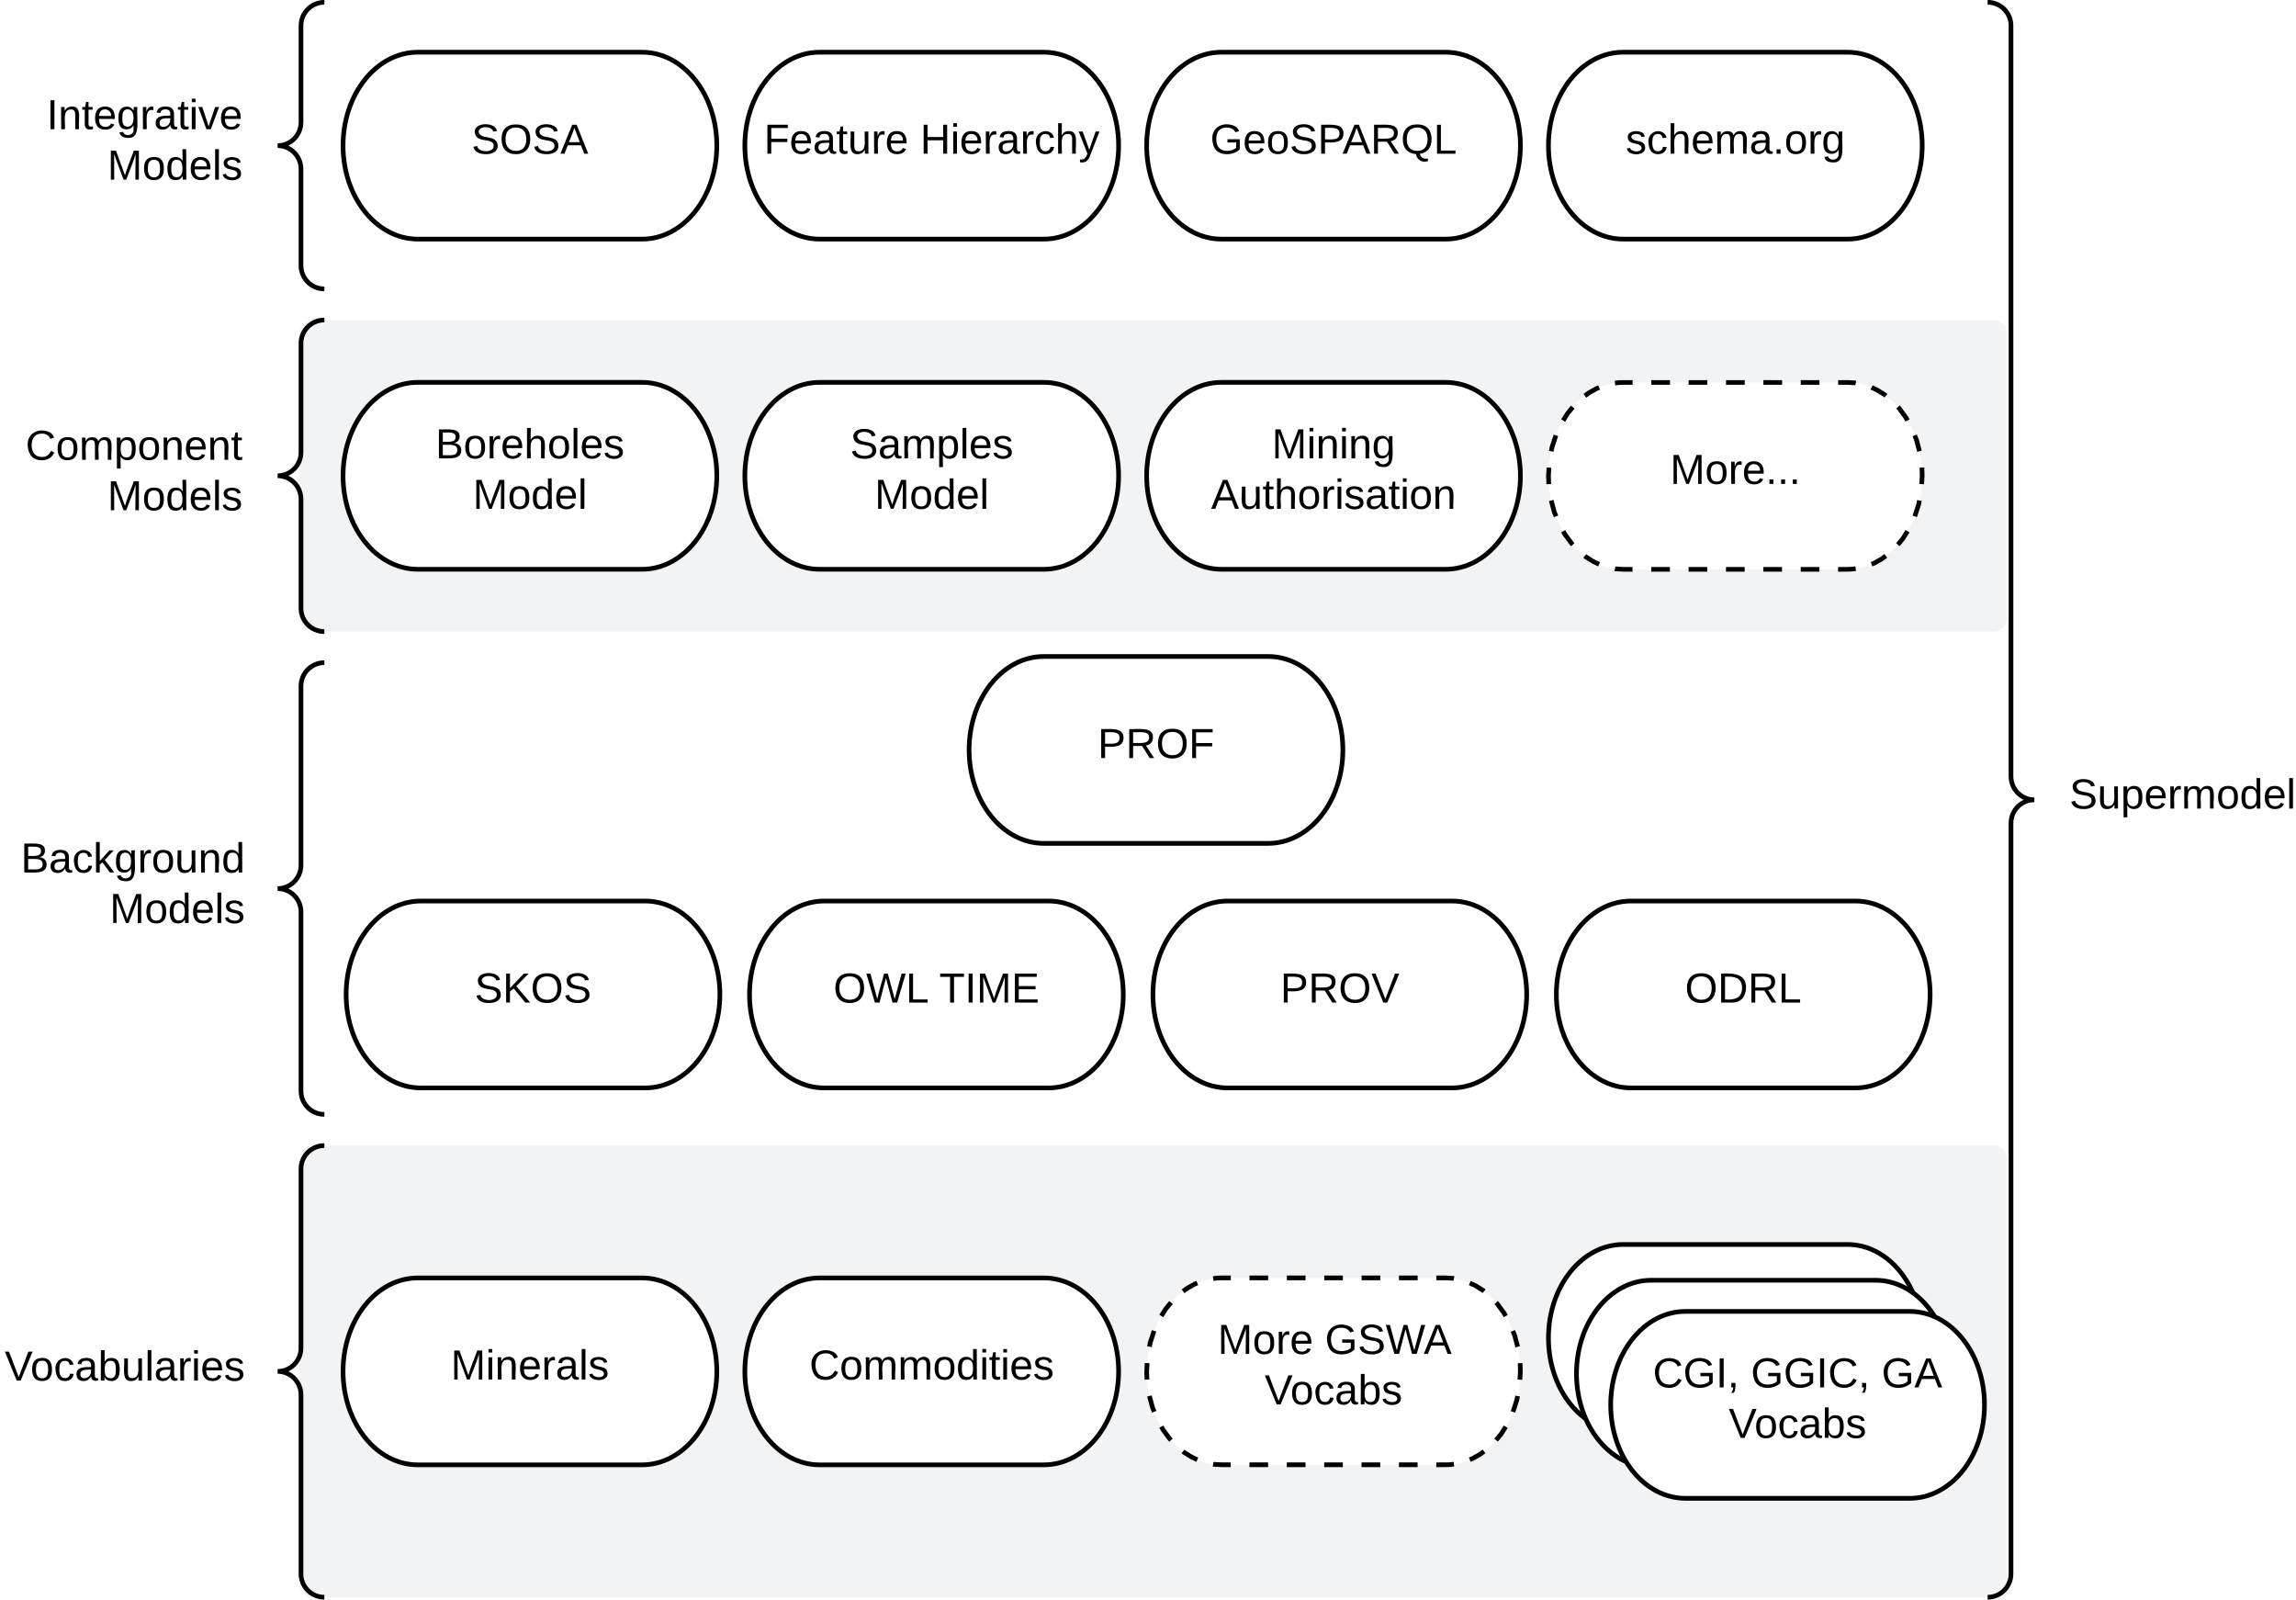 <svg xmlns="http://www.w3.org/2000/svg" xmlns:xlink="http://www.w3.org/1999/xlink" xmlns:lucid="lucid" width="982.85" height="684.67"><g transform="translate(33.496 -16.354)" lucid:page-tab-id="TnZILs7i2x7y"><path d="M-500 0h1500v1000H-500z" fill="#fff"/><path d="M94.7 159.35a6 6 0 0 1 6-6h719.04a6 6 0 0 1 6 6V280.7a6 6 0 0 1-6 6H100.7a6 6 0 0 1-6-6zM94.7 512.7a6 6 0 0 1 6-6h719.04a6 6 0 0 1 6 6V694a6 6 0 0 1-6 6H100.7a6 6 0 0 1-6-6z" stroke="#000" stroke-opacity="0" fill="#f2f3f5"/><path d="M241.35 180.02c17.68 0 32 17.9 32 40s-14.32 40-32 40h-96c-17.67 0-32-17.9-32-40s14.33-40 32-40z" stroke="#000" stroke-width="2" fill="#fff"/><use xlink:href="#a" transform="matrix(1,0,0,1,118.354,185.02) translate(34.55 27.525)"/><use xlink:href="#b" transform="matrix(1,0,0,1,118.354,185.02) translate(50.55 49.125)"/><path d="M413.35 180.02c17.68 0 32 17.9 32 40s-14.32 40-32 40h-96c-17.67 0-32-17.9-32-40s14.33-40 32-40z" stroke="#000" stroke-width="2" fill="#fff"/><use xlink:href="#c" transform="matrix(1,0,0,1,290.354,185.02) translate(40.05 27.525)"/><use xlink:href="#b" transform="matrix(1,0,0,1,290.354,185.02) translate(50.55 49.125)"/><path d="M25.35 158.35a5 5 0 0 1 5-5h70a5 5 0 0 1 5 5V281.7a5 5 0 0 1-5 5h-70a5 5 0 0 1-5-5z" fill="none"/><path d="M105.35 286.7c-5.52 0-10-4.5-10-10V230c0-5.52-4.47-10-10-10 5.53 0 10-4.48 10-10v-46.67c0-5.52 4.48-10 10-10" stroke="#000" stroke-width="2" fill="none"/><use xlink:href="#d" transform="matrix(1,0,0,1,30.354,158.354) translate(-52.9 54.8)"/><use xlink:href="#e" transform="matrix(1,0,0,1,30.354,158.354) translate(-17.9 76.4)"/><path d="M25.35 22.35a5 5 0 0 1 5-5h70a5 5 0 0 1 5 5v112.67a5 5 0 0 1-5 5h-70a5 5 0 0 1-5-5z" fill="none"/><path d="M105.35 140.02c-5.52 0-10-4.48-10-10V88.7c0-5.54-4.47-10-10-10 5.53 0 10-4.5 10-10V27.34c0-5.52 4.48-10 10-10" stroke="#000" stroke-width="2" fill="none"/><use xlink:href="#f" transform="matrix(1,0,0,1,30.354,22.354) translate(-43.9 49.3)"/><use xlink:href="#e" transform="matrix(1,0,0,1,30.354,22.354) translate(-17.9 70.9)"/><path d="M817.35 22.35a5 5 0 0 1 5-5h70a5 5 0 0 1 5 5v672.67a5 5 0 0 1-5 5h-70a5 5 0 0 1-5-5z" fill="none"/><path d="M817.35 700.02c5.53 0 10-4.48 10-10V368.7c0-5.54 4.48-10 10-10-5.52 0-10-4.5-10-10V27.34c0-5.52-4.47-10-10-10" stroke="#000" stroke-width="2" fill="none"/><use xlink:href="#g" transform="matrix(1,0,0,1,852.354,22.354) translate(0 340.1)"/><path d="M415.35 402.02c17.68 0 32 17.9 32 40s-14.32 40-32 40h-96c-17.67 0-32-17.9-32-40s14.33-40 32-40z" stroke="#000" stroke-width="2" fill="#fff"/><use xlink:href="#h" transform="matrix(1,0,0,1,292.354,407.02) translate(30.9 38.462)"/><use xlink:href="#i" transform="matrix(1,0,0,1,292.354,407.02) translate(76.2 38.462)"/><path d="M588.04 402.02c17.67 0 32 17.9 32 40s-14.33 40-32 40h-96c-17.67 0-32-17.9-32-40s14.33-40 32-40z" stroke="#000" stroke-width="2" fill="#fff"/><use xlink:href="#j" transform="matrix(1,0,0,1,465.041,407.02) translate(49.525 38.462)"/><path d="M17.35 305.02a5 5 0 0 1 5-5h78a5 5 0 0 1 5 5v183.33a5 5 0 0 1-5 5h-78a5 5 0 0 1-5-5z" fill="none"/><path d="M105.35 493.35c-5.52 0-10-4.47-10-10V406.7c0-5.54-4.47-10-10-10 5.53 0 10-4.5 10-10V310c0-5.52 4.48-10 10-10" stroke="#000" stroke-width="2" fill="none"/><use xlink:href="#k" transform="matrix(1,0,0,1,22.354,305.02) translate(-46.95 84.8)"/><use xlink:href="#e" transform="matrix(1,0,0,1,22.354,305.02) translate(-8.9 106.4)"/><path d="M17.35 511.7a5 5 0 0 1 5-5h78a5 5 0 0 1 5 5V695a5 5 0 0 1-5 5h-78a5 5 0 0 1-5-5z" fill="none"/><path d="M105.35 700.02c-5.52 0-10-4.48-10-10v-76.67c0-5.52-4.47-10-10-10 5.53 0 10-4.47 10-10V516.7c0-5.54 4.48-10 10-10" stroke="#000" stroke-width="2" fill="none"/><use xlink:href="#l" transform="matrix(1,0,0,1,22.354,511.687) translate(-53.85 95.6)"/><path d="M241.35 563.35c17.68 0 32 17.9 32 40s-14.32 40-32 40h-96c-17.67 0-32-17.9-32-40s14.33-40 32-40z" stroke="#000" stroke-width="2" fill="#fff"/><use xlink:href="#m" transform="matrix(1,0,0,1,118.354,568.354) translate(41.1 38.462)"/><path d="M413.35 563.35c17.68 0 32 17.9 32 40s-14.32 40-32 40h-96c-17.67 0-32-17.9-32-40s14.33-40 32-40z" stroke="#000" stroke-width="2" fill="#fff"/><use xlink:href="#n" transform="matrix(1,0,0,1,290.354,568.354) translate(22.625 38.462)"/><path d="M585.35 563.35c17.68 0 32 17.9 32 40s-14.32 40-32 40h-96c-17.67 0-32-17.9-32-40s14.33-40 32-40z" fill="#fff"/><path d="M595.68 565.52l2.48 1.16 3.17 2 .47.4m5.16 4.83l.53.57 2.82 3.87.74 1.32m3.06 6.38l.8 1.98 1.26 4.8m1.05 7l.12 3.53-.22 3.54m-.98 7l-.3 1.63-1.67 5.16m-3.1 6.35l-1.96 3.08-2.18 2.66m-5.16 4.8l-1.83 1.36-3.17 1.77-1.1.44m-6.8 1.9l-1.68.22-1.85.05h-4m-8 0h-8m-8 0h-8m-8 0h-8m-8 0h-8m-8 0h-8m-8 0h-4l-3.24-.2-.28-.05m-6.8-1.92l-2.47-1.16-3.17-2-.47-.38m-5.15-4.84l-.53-.56-2.84-3.87-.74-1.33m-3.05-6.37l-.8-2-1.27-4.77m-1.05-7l-.13-3.55.22-3.53m.98-7l.3-1.64 1.68-5.16m3.1-6.36l1.95-3.1 2.18-2.65m5.17-4.8l1.82-1.35 3.18-1.77 1.1-.45m6.8-1.88l1.68-.23 1.85-.07h4m8 0h8m8 0h8m8 0h8m8 0h8m8 0h8m8 0h4l3.24.2.3.06" stroke="#000" stroke-width="2" fill="none"/><use xlink:href="#o" transform="matrix(1,0,0,1,462.354,568.354) translate(25.4 27.525)"/><use xlink:href="#p" transform="matrix(1,0,0,1,462.354,568.354) translate(71.3 27.525)"/><use xlink:href="#q" transform="matrix(1,0,0,1,462.354,568.354) translate(45.5 49.125)"/><path d="M757.35 180.02c17.68 0 32 17.9 32 40s-14.32 40-32 40h-96c-17.67 0-32-17.9-32-40s14.33-40 32-40z" fill="#fff"/><path d="M767.68 182.2l2.48 1.15 3.17 2 .47.4m5.16 4.82l.53.56 2.82 3.87.74 1.33m3.06 6.38l.8 2 1.26 4.78m1.05 7l.12 3.54-.22 3.54m-.98 7l-.3 1.64-1.67 5.16m-3.1 6.35l-1.96 3.1-2.18 2.66m-5.16 4.82l-1.83 1.34-3.17 1.78-1.1.44m-6.8 1.9l-1.68.2-1.85.08h-4m-8 0h-8m-8 0h-8m-8 0h-8m-8 0h-8m-8 0h-8m-8 0h-4l-3.24-.2-.28-.06m-6.8-1.9l-2.47-1.17-3.17-2-.47-.4m-5.15-4.83l-.53-.56-2.84-3.86-.74-1.33m-3.05-6.37l-.8-1.98-1.27-4.8m-1.05-7l-.13-3.53.22-3.54m.98-7l.3-1.64 1.68-5.16m3.1-6.35l1.95-3.1 2.18-2.65m5.17-4.82l1.82-1.34 3.18-1.77 1.1-.45m6.8-1.9l1.68-.22 1.85-.06h4m8 0h8m8 0h8m8 0h8m8 0h8m8 0h8m8 0h4l3.24.2.3.06" stroke="#000" stroke-width="2" fill="none"/><use xlink:href="#r" transform="matrix(1,0,0,1,634.354,185.02) translate(47.05 38.462)"/><path d="M585.35 180.02c17.68 0 32 17.9 32 40s-14.32 40-32 40h-96c-17.67 0-32-17.9-32-40s14.33-40 32-40z" stroke="#000" stroke-width="2" fill="#fff"/><use xlink:href="#s" transform="matrix(1,0,0,1,462.354,185.02) translate(48.575 27.525)"/><use xlink:href="#t" transform="matrix(1,0,0,1,462.354,185.02) translate(22.575 49.125)"/><path d="M241.35 38.7c17.68 0 32 17.9 32 40 0 22.08-14.32 40-32 40h-96c-17.67 0-32-17.92-32-40 0-22.1 14.33-40 32-40z" stroke="#000" stroke-width="2" fill="#fff"/><use xlink:href="#u" transform="matrix(1,0,0,1,118.354,43.687) translate(50 38.462)"/><path d="M585.35 38.7c17.68 0 32 17.9 32 40 0 22.08-14.32 40-32 40h-96c-17.67 0-32-17.92-32-40 0-22.1 14.33-40 32-40z" stroke="#000" stroke-width="2" fill="#fff"/><use xlink:href="#v" transform="matrix(1,0,0,1,462.354,43.687) translate(22.2 38.462)"/><path d="M757.35 38.7c17.68 0 32 17.9 32 40 0 22.08-14.32 40-32 40h-96c-17.67 0-32-17.92-32-40 0-22.1 14.33-40 32-40z" stroke="#000" stroke-width="2" fill="#fff"/><use xlink:href="#w" transform="matrix(1,0,0,1,634.354,43.687) translate(28.05 38.462)"/><path d="M413.35 38.7c17.68 0 32 17.9 32 40 0 22.08-14.32 40-32 40h-96c-17.67 0-32-17.92-32-40 0-22.1 14.33-40 32-40z" stroke="#000" stroke-width="2" fill="#fff"/><use xlink:href="#x" transform="matrix(1,0,0,1,290.354,43.687) translate(3.15 38.462)"/><use xlink:href="#y" transform="matrix(1,0,0,1,290.354,43.687) translate(70.05 38.462)"/><path d="M242.67 402.02c17.67 0 32 17.9 32 40s-14.33 40-32 40h-96c-17.68 0-32-17.9-32-40s14.32-40 32-40z" stroke="#000" stroke-width="2" fill="#fff"/><g><use xlink:href="#z" transform="matrix(1,0,0,1,119.667,407.02) translate(50 38.462)"/></g><path d="M757.35 549.03c17.68 0 32 17.9 32 40s-14.32 40-32 40h-96c-17.67 0-32-17.9-32-40s14.33-40 32-40z" stroke="#000" stroke-width="2" fill="#fff"/><path d="M769.35 564.34c17.68 0 32 17.9 32 40s-14.32 40-32 40h-96c-17.67 0-32-17.9-32-40s14.33-40 32-40z" stroke="#000" stroke-width="2" fill="#fff"/><path d="M784 577.68c17.67 0 32 17.9 32 40s-14.33 40-32 40h-96c-17.67 0-32-17.9-32-40s14.33-40 32-40z" stroke="#000" stroke-width="2" fill="#fff"/><g><use xlink:href="#A" transform="matrix(1,0,0,1,661,582.677) translate(13.05 27.525)"/><use xlink:href="#B" transform="matrix(1,0,0,1,661,582.677) translate(55 27.525)"/><use xlink:href="#C" transform="matrix(1,0,0,1,661,582.677) translate(110.95 27.525)"/><use xlink:href="#D" transform="matrix(1,0,0,1,661,582.677) translate(45.5 49.125)"/></g><path d="M760.73 402.02c17.67 0 32 17.9 32 40s-14.33 40-32 40h-96c-17.68 0-32-17.9-32-40s14.32-40 32-40z" stroke="#000" stroke-width="2" fill="#fff"/><g><use xlink:href="#E" transform="matrix(1,0,0,1,637.728,407.02) translate(50.05 38.462)"/></g><path d="M509.35 297.35c17.68 0 32 17.9 32 40s-14.32 40-32 40h-96c-17.67 0-32-17.9-32-40s14.33-40 32-40z" stroke="#000" stroke-width="2" fill="#fff"/><g><use xlink:href="#F" transform="matrix(1,0,0,1,386.354,302.354) translate(50.05 38.462)"/></g><defs><path d="M160-131c35 5 61 23 61 61C221 17 115-2 30 0v-248c76 3 177-17 177 60 0 33-19 50-47 57zm-97-11c50-1 110 9 110-42 0-47-63-36-110-37v79zm0 115c55-2 124 14 124-45 0-56-70-42-124-44v89" id="G"/><path d="M100-194c62-1 85 37 85 99 1 63-27 99-86 99S16-35 15-95c0-66 28-99 85-99zM99-20c44 1 53-31 53-75 0-43-8-75-51-75s-53 32-53 75 10 74 51 75" id="H"/><path d="M114-163C36-179 61-72 57 0H25l-1-190h30c1 12-1 29 2 39 6-27 23-49 58-41v29" id="I"/><path d="M100-194c63 0 86 42 84 106H49c0 40 14 67 53 68 26 1 43-12 49-29l28 8c-11 28-37 45-77 45C44 4 14-33 15-96c1-61 26-98 85-98zm52 81c6-60-76-77-97-28-3 7-6 17-6 28h103" id="J"/><path d="M106-169C34-169 62-67 57 0H25v-261h32l-1 103c12-21 28-36 61-36 89 0 53 116 60 194h-32v-121c2-32-8-49-39-48" id="K"/><path d="M24 0v-261h32V0H24" id="L"/><path d="M135-143c-3-34-86-38-87 0 15 53 115 12 119 90S17 21 10-45l28-5c4 36 97 45 98 0-10-56-113-15-118-90-4-57 82-63 122-42 12 7 21 19 24 35" id="M"/><g id="a"><use transform="matrix(0.05,0,0,0.05,0,0)" xlink:href="#G"/><use transform="matrix(0.05,0,0,0.05,12,0)" xlink:href="#H"/><use transform="matrix(0.05,0,0,0.05,22,0)" xlink:href="#I"/><use transform="matrix(0.05,0,0,0.05,27.95,0)" xlink:href="#J"/><use transform="matrix(0.05,0,0,0.05,37.95,0)" xlink:href="#K"/><use transform="matrix(0.05,0,0,0.05,47.95,0)" xlink:href="#H"/><use transform="matrix(0.05,0,0,0.05,57.95,0)" xlink:href="#L"/><use transform="matrix(0.05,0,0,0.05,61.9,0)" xlink:href="#J"/><use transform="matrix(0.05,0,0,0.05,71.9,0)" xlink:href="#M"/></g><path d="M240 0l2-218c-23 76-54 145-80 218h-23L58-218 59 0H30v-248h44l77 211c21-75 51-140 76-211h43V0h-30" id="N"/><path d="M85-194c31 0 48 13 60 33l-1-100h32l1 261h-30c-2-10 0-23-3-31C134-8 116 4 85 4 32 4 16-35 15-94c0-66 23-100 70-100zm9 24c-40 0-46 34-46 75 0 40 6 74 45 74 42 0 51-32 51-76 0-42-9-74-50-73" id="O"/><g id="b"><use transform="matrix(0.05,0,0,0.05,0,0)" xlink:href="#N"/><use transform="matrix(0.05,0,0,0.05,14.95,0)" xlink:href="#H"/><use transform="matrix(0.05,0,0,0.05,24.95,0)" xlink:href="#O"/><use transform="matrix(0.05,0,0,0.05,34.95,0)" xlink:href="#J"/><use transform="matrix(0.05,0,0,0.05,44.95,0)" xlink:href="#L"/></g><path d="M185-189c-5-48-123-54-124 2 14 75 158 14 163 119 3 78-121 87-175 55-17-10-28-26-33-46l33-7c5 56 141 63 141-1 0-78-155-14-162-118-5-82 145-84 179-34 5 7 8 16 11 25" id="P"/><path d="M141-36C126-15 110 5 73 4 37 3 15-17 15-53c-1-64 63-63 125-63 3-35-9-54-41-54-24 1-41 7-42 31l-33-3c5-37 33-52 76-52 45 0 72 20 72 64v82c-1 20 7 32 28 27v20c-31 9-61-2-59-35zM48-53c0 20 12 33 32 33 41-3 63-29 60-74-43 2-92-5-92 41" id="Q"/><path d="M210-169c-67 3-38 105-44 169h-31v-121c0-29-5-50-35-48C34-165 62-65 56 0H25l-1-190h30c1 10-1 24 2 32 10-44 99-50 107 0 11-21 27-35 58-36 85-2 47 119 55 194h-31v-121c0-29-5-49-35-48" id="R"/><path d="M115-194c55 1 70 41 70 98S169 2 115 4C84 4 66-9 55-30l1 105H24l-1-265h31l2 30c10-21 28-34 59-34zm-8 174c40 0 45-34 45-75s-6-73-45-74c-42 0-51 32-51 76 0 43 10 73 51 73" id="S"/><g id="c"><use transform="matrix(0.05,0,0,0.05,0,0)" xlink:href="#P"/><use transform="matrix(0.05,0,0,0.05,12,0)" xlink:href="#Q"/><use transform="matrix(0.05,0,0,0.05,22,0)" xlink:href="#R"/><use transform="matrix(0.05,0,0,0.05,36.95,0)" xlink:href="#S"/><use transform="matrix(0.05,0,0,0.05,46.95,0)" xlink:href="#L"/><use transform="matrix(0.05,0,0,0.05,50.9,0)" xlink:href="#J"/><use transform="matrix(0.05,0,0,0.05,60.9,0)" xlink:href="#M"/></g><path d="M212-179c-10-28-35-45-73-45-59 0-87 40-87 99 0 60 29 101 89 101 43 0 62-24 78-52l27 14C228-24 195 4 139 4 59 4 22-46 18-125c-6-104 99-153 187-111 19 9 31 26 39 46" id="T"/><path d="M117-194c89-4 53 116 60 194h-32v-121c0-31-8-49-39-48C34-167 62-67 57 0H25l-1-190h30c1 10-1 24 2 32 11-22 29-35 61-36" id="U"/><path d="M59-47c-2 24 18 29 38 22v24C64 9 27 4 27-40v-127H5v-23h24l9-43h21v43h35v23H59v120" id="V"/><g id="d"><use transform="matrix(0.05,0,0,0.05,0,0)" xlink:href="#T"/><use transform="matrix(0.05,0,0,0.05,12.95,0)" xlink:href="#H"/><use transform="matrix(0.05,0,0,0.05,22.95,0)" xlink:href="#R"/><use transform="matrix(0.05,0,0,0.05,37.9,0)" xlink:href="#S"/><use transform="matrix(0.05,0,0,0.05,47.9,0)" xlink:href="#H"/><use transform="matrix(0.05,0,0,0.05,57.9,0)" xlink:href="#U"/><use transform="matrix(0.05,0,0,0.05,67.9,0)" xlink:href="#J"/><use transform="matrix(0.05,0,0,0.05,77.9,0)" xlink:href="#U"/><use transform="matrix(0.05,0,0,0.05,87.9,0)" xlink:href="#V"/></g><g id="e"><use transform="matrix(0.05,0,0,0.05,0,0)" xlink:href="#N"/><use transform="matrix(0.05,0,0,0.05,14.95,0)" xlink:href="#H"/><use transform="matrix(0.05,0,0,0.05,24.95,0)" xlink:href="#O"/><use transform="matrix(0.05,0,0,0.05,34.95,0)" xlink:href="#J"/><use transform="matrix(0.05,0,0,0.05,44.95,0)" xlink:href="#L"/><use transform="matrix(0.05,0,0,0.05,48.9,0)" xlink:href="#M"/></g><path d="M33 0v-248h34V0H33" id="W"/><path d="M177-190C167-65 218 103 67 71c-23-6-38-20-44-43l32-5c15 47 100 32 89-28v-30C133-14 115 1 83 1 29 1 15-40 15-95c0-56 16-97 71-98 29-1 48 16 59 35 1-10 0-23 2-32h30zM94-22c36 0 50-32 50-73 0-42-14-75-50-75-39 0-46 34-46 75s6 73 46 73" id="X"/><path d="M24-231v-30h32v30H24zM24 0v-190h32V0H24" id="Y"/><path d="M108 0H70L1-190h34L89-25l56-165h34" id="Z"/><g id="f"><use transform="matrix(0.05,0,0,0.05,0,0)" xlink:href="#W"/><use transform="matrix(0.05,0,0,0.05,5,0)" xlink:href="#U"/><use transform="matrix(0.05,0,0,0.05,15,0)" xlink:href="#V"/><use transform="matrix(0.05,0,0,0.05,20,0)" xlink:href="#J"/><use transform="matrix(0.05,0,0,0.05,30,0)" xlink:href="#X"/><use transform="matrix(0.05,0,0,0.05,40,0)" xlink:href="#I"/><use transform="matrix(0.05,0,0,0.05,45.95,0)" xlink:href="#Q"/><use transform="matrix(0.05,0,0,0.05,55.95,0)" xlink:href="#V"/><use transform="matrix(0.05,0,0,0.05,60.95,0)" xlink:href="#Y"/><use transform="matrix(0.05,0,0,0.05,64.9,0)" xlink:href="#Z"/><use transform="matrix(0.05,0,0,0.05,73.9,0)" xlink:href="#J"/></g><path d="M84 4C-5 8 30-112 23-190h32v120c0 31 7 50 39 49 72-2 45-101 50-169h31l1 190h-30c-1-10 1-25-2-33-11 22-28 36-60 37" id="aa"/><g id="g"><use transform="matrix(0.05,0,0,0.05,0,0)" xlink:href="#P"/><use transform="matrix(0.05,0,0,0.05,12,0)" xlink:href="#aa"/><use transform="matrix(0.05,0,0,0.05,22,0)" xlink:href="#S"/><use transform="matrix(0.05,0,0,0.05,32,0)" xlink:href="#J"/><use transform="matrix(0.05,0,0,0.05,42,0)" xlink:href="#I"/><use transform="matrix(0.05,0,0,0.05,47.95,0)" xlink:href="#R"/><use transform="matrix(0.05,0,0,0.05,62.9,0)" xlink:href="#H"/><use transform="matrix(0.05,0,0,0.05,72.9,0)" xlink:href="#O"/><use transform="matrix(0.05,0,0,0.05,82.9,0)" xlink:href="#J"/><use transform="matrix(0.05,0,0,0.05,92.9,0)" xlink:href="#L"/></g><path d="M140-251c81 0 123 46 123 126C263-46 219 4 140 4 59 4 17-45 17-125s42-126 123-126zm0 227c63 0 89-41 89-101s-29-99-89-99c-61 0-89 39-89 99S79-25 140-24" id="ab"/><path d="M266 0h-40l-56-210L115 0H75L2-248h35L96-30l15-64 43-154h32l59 218 59-218h35" id="ac"/><path d="M30 0v-248h33v221h125V0H30" id="ad"/><g id="h"><use transform="matrix(0.05,0,0,0.05,0,0)" xlink:href="#ab"/><use transform="matrix(0.05,0,0,0.05,14,0)" xlink:href="#ac"/><use transform="matrix(0.05,0,0,0.05,30.95,0)" xlink:href="#ad"/></g><path d="M127-220V0H93v-220H8v-28h204v28h-85" id="ae"/><path d="M30 0v-248h187v28H63v79h144v27H63v87h162V0H30" id="af"/><g id="i"><use transform="matrix(0.05,0,0,0.05,0,0)" xlink:href="#ae"/><use transform="matrix(0.05,0,0,0.05,10.95,0)" xlink:href="#W"/><use transform="matrix(0.05,0,0,0.05,15.95,0)" xlink:href="#N"/><use transform="matrix(0.05,0,0,0.05,30.9,0)" xlink:href="#af"/></g><path d="M30-248c87 1 191-15 191 75 0 78-77 80-158 76V0H30v-248zm33 125c57 0 124 11 124-50 0-59-68-47-124-48v98" id="ag"/><path d="M233-177c-1 41-23 64-60 70L243 0h-38l-65-103H63V0H30v-248c88 3 205-21 203 71zM63-129c60-2 137 13 137-47 0-61-80-42-137-45v92" id="ah"/><path d="M137 0h-34L2-248h35l83 218 83-218h36" id="ai"/><g id="j"><use transform="matrix(0.05,0,0,0.05,0,0)" xlink:href="#ag"/><use transform="matrix(0.05,0,0,0.05,12,0)" xlink:href="#ah"/><use transform="matrix(0.05,0,0,0.05,24.95,0)" xlink:href="#ab"/><use transform="matrix(0.05,0,0,0.05,38.95,0)" xlink:href="#ai"/></g><path d="M96-169c-40 0-48 33-48 73s9 75 48 75c24 0 41-14 43-38l32 2c-6 37-31 61-74 61-59 0-76-41-82-99-10-93 101-131 147-64 4 7 5 14 7 22l-32 3c-4-21-16-35-41-35" id="aj"/><path d="M143 0L79-87 56-68V0H24v-261h32v163l83-92h37l-77 82L181 0h-38" id="ak"/><g id="k"><use transform="matrix(0.05,0,0,0.05,0,0)" xlink:href="#G"/><use transform="matrix(0.05,0,0,0.05,12,0)" xlink:href="#Q"/><use transform="matrix(0.05,0,0,0.05,22,0)" xlink:href="#aj"/><use transform="matrix(0.05,0,0,0.05,31,0)" xlink:href="#ak"/><use transform="matrix(0.05,0,0,0.05,40,0)" xlink:href="#X"/><use transform="matrix(0.05,0,0,0.05,50,0)" xlink:href="#I"/><use transform="matrix(0.05,0,0,0.05,55.95,0)" xlink:href="#H"/><use transform="matrix(0.05,0,0,0.05,65.95,0)" xlink:href="#aa"/><use transform="matrix(0.05,0,0,0.05,75.95,0)" xlink:href="#U"/><use transform="matrix(0.05,0,0,0.05,85.95,0)" xlink:href="#O"/></g><path d="M115-194c53 0 69 39 70 98 0 66-23 100-70 100C84 3 66-7 56-30L54 0H23l1-261h32v101c10-23 28-34 59-34zm-8 174c40 0 45-34 45-75 0-40-5-75-45-74-42 0-51 32-51 76 0 43 10 73 51 73" id="al"/><g id="l"><use transform="matrix(0.05,0,0,0.05,0,0)" xlink:href="#ai"/><use transform="matrix(0.05,0,0,0.05,11,0)" xlink:href="#H"/><use transform="matrix(0.05,0,0,0.05,21,0)" xlink:href="#aj"/><use transform="matrix(0.05,0,0,0.05,30,0)" xlink:href="#Q"/><use transform="matrix(0.05,0,0,0.05,40,0)" xlink:href="#al"/><use transform="matrix(0.05,0,0,0.05,50,0)" xlink:href="#aa"/><use transform="matrix(0.05,0,0,0.05,60,0)" xlink:href="#L"/><use transform="matrix(0.05,0,0,0.05,63.95,0)" xlink:href="#Q"/><use transform="matrix(0.05,0,0,0.05,73.95,0)" xlink:href="#I"/><use transform="matrix(0.05,0,0,0.05,79.9,0)" xlink:href="#Y"/><use transform="matrix(0.05,0,0,0.05,83.85,0)" xlink:href="#J"/><use transform="matrix(0.05,0,0,0.05,93.85,0)" xlink:href="#M"/></g><g id="m"><use transform="matrix(0.05,0,0,0.05,0,0)" xlink:href="#N"/><use transform="matrix(0.05,0,0,0.05,14.95,0)" xlink:href="#Y"/><use transform="matrix(0.05,0,0,0.05,18.9,0)" xlink:href="#U"/><use transform="matrix(0.05,0,0,0.05,28.9,0)" xlink:href="#J"/><use transform="matrix(0.05,0,0,0.05,38.9,0)" xlink:href="#I"/><use transform="matrix(0.05,0,0,0.05,44.85,0)" xlink:href="#Q"/><use transform="matrix(0.05,0,0,0.05,54.85,0)" xlink:href="#L"/><use transform="matrix(0.05,0,0,0.05,58.8,0)" xlink:href="#M"/></g><g id="n"><use transform="matrix(0.05,0,0,0.05,0,0)" xlink:href="#T"/><use transform="matrix(0.05,0,0,0.05,12.95,0)" xlink:href="#H"/><use transform="matrix(0.05,0,0,0.05,22.95,0)" xlink:href="#R"/><use transform="matrix(0.05,0,0,0.05,37.9,0)" xlink:href="#R"/><use transform="matrix(0.05,0,0,0.05,52.85,0)" xlink:href="#H"/><use transform="matrix(0.05,0,0,0.05,62.85,0)" xlink:href="#O"/><use transform="matrix(0.05,0,0,0.05,72.85,0)" xlink:href="#Y"/><use transform="matrix(0.05,0,0,0.05,76.8,0)" xlink:href="#V"/><use transform="matrix(0.05,0,0,0.05,81.8,0)" xlink:href="#Y"/><use transform="matrix(0.05,0,0,0.05,85.75,0)" xlink:href="#J"/><use transform="matrix(0.05,0,0,0.05,95.75,0)" xlink:href="#M"/></g><g id="o"><use transform="matrix(0.05,0,0,0.05,0,0)" xlink:href="#N"/><use transform="matrix(0.05,0,0,0.05,14.95,0)" xlink:href="#H"/><use transform="matrix(0.05,0,0,0.05,24.95,0)" xlink:href="#I"/><use transform="matrix(0.05,0,0,0.05,30.9,0)" xlink:href="#J"/></g><path d="M143 4C61 4 22-44 18-125c-5-107 100-154 193-111 17 8 29 25 37 43l-32 9c-13-25-37-40-76-40-61 0-88 39-88 99 0 61 29 100 91 101 35 0 62-11 79-27v-45h-74v-28h105v86C228-13 192 4 143 4" id="am"/><path d="M205 0l-28-72H64L36 0H1l101-248h38L239 0h-34zm-38-99l-47-123c-12 45-31 82-46 123h93" id="an"/><g id="p"><use transform="matrix(0.05,0,0,0.05,0,0)" xlink:href="#am"/><use transform="matrix(0.05,0,0,0.05,14,0)" xlink:href="#P"/><use transform="matrix(0.05,0,0,0.05,26,0)" xlink:href="#ac"/><use transform="matrix(0.05,0,0,0.05,42.3,0)" xlink:href="#an"/></g><g id="q"><use transform="matrix(0.05,0,0,0.05,0,0)" xlink:href="#ai"/><use transform="matrix(0.05,0,0,0.05,11,0)" xlink:href="#H"/><use transform="matrix(0.05,0,0,0.05,21,0)" xlink:href="#aj"/><use transform="matrix(0.05,0,0,0.05,30,0)" xlink:href="#Q"/><use transform="matrix(0.05,0,0,0.05,40,0)" xlink:href="#al"/><use transform="matrix(0.05,0,0,0.05,50,0)" xlink:href="#M"/></g><path d="M33 0v-38h34V0H33" id="ao"/><g id="r"><use transform="matrix(0.05,0,0,0.05,0,0)" xlink:href="#N"/><use transform="matrix(0.05,0,0,0.05,14.95,0)" xlink:href="#H"/><use transform="matrix(0.05,0,0,0.05,24.95,0)" xlink:href="#I"/><use transform="matrix(0.05,0,0,0.05,30.9,0)" xlink:href="#J"/><use transform="matrix(0.05,0,0,0.05,40.9,0)" xlink:href="#ao"/><use transform="matrix(0.05,0,0,0.05,45.9,0)" xlink:href="#ao"/><use transform="matrix(0.05,0,0,0.05,50.9,0)" xlink:href="#ao"/></g><g id="s"><use transform="matrix(0.05,0,0,0.05,0,0)" xlink:href="#N"/><use transform="matrix(0.05,0,0,0.05,14.95,0)" xlink:href="#Y"/><use transform="matrix(0.05,0,0,0.05,18.9,0)" xlink:href="#U"/><use transform="matrix(0.05,0,0,0.05,28.9,0)" xlink:href="#Y"/><use transform="matrix(0.05,0,0,0.05,32.85,0)" xlink:href="#U"/><use transform="matrix(0.05,0,0,0.05,42.85,0)" xlink:href="#X"/></g><g id="t"><use transform="matrix(0.05,0,0,0.05,0,0)" xlink:href="#an"/><use transform="matrix(0.05,0,0,0.05,12,0)" xlink:href="#aa"/><use transform="matrix(0.05,0,0,0.05,22,0)" xlink:href="#V"/><use transform="matrix(0.05,0,0,0.05,27,0)" xlink:href="#K"/><use transform="matrix(0.05,0,0,0.05,37,0)" xlink:href="#H"/><use transform="matrix(0.05,0,0,0.05,47,0)" xlink:href="#I"/><use transform="matrix(0.05,0,0,0.05,52.95,0)" xlink:href="#Y"/><use transform="matrix(0.05,0,0,0.05,56.9,0)" xlink:href="#M"/><use transform="matrix(0.05,0,0,0.05,65.9,0)" xlink:href="#Q"/><use transform="matrix(0.05,0,0,0.05,75.9,0)" xlink:href="#V"/><use transform="matrix(0.05,0,0,0.05,80.9,0)" xlink:href="#Y"/><use transform="matrix(0.05,0,0,0.05,84.85,0)" xlink:href="#H"/><use transform="matrix(0.05,0,0,0.05,94.85,0)" xlink:href="#U"/></g><g id="u"><use transform="matrix(0.05,0,0,0.05,0,0)" xlink:href="#P"/><use transform="matrix(0.05,0,0,0.05,12,0)" xlink:href="#ab"/><use transform="matrix(0.05,0,0,0.05,26,0)" xlink:href="#P"/><use transform="matrix(0.05,0,0,0.05,38,0)" xlink:href="#an"/></g><path d="M140-251c81 0 123 46 123 126C263-53 228-8 163 1c7 30 30 48 69 40v23c-55 16-95-15-103-61C56-3 17-48 17-125c0-80 42-126 123-126zm0 227c63 0 89-41 89-101s-29-99-89-99c-61 0-89 39-89 99S79-25 140-24" id="ap"/><g id="v"><use transform="matrix(0.05,0,0,0.05,0,0)" xlink:href="#am"/><use transform="matrix(0.05,0,0,0.05,14,0)" xlink:href="#J"/><use transform="matrix(0.05,0,0,0.05,24,0)" xlink:href="#H"/><use transform="matrix(0.05,0,0,0.05,34,0)" xlink:href="#P"/><use transform="matrix(0.05,0,0,0.05,46,0)" xlink:href="#ag"/><use transform="matrix(0.05,0,0,0.05,56.65,0)" xlink:href="#an"/><use transform="matrix(0.05,0,0,0.05,68.65,0)" xlink:href="#ah"/><use transform="matrix(0.05,0,0,0.05,81.6,0)" xlink:href="#ap"/><use transform="matrix(0.05,0,0,0.05,95.6,0)" xlink:href="#ad"/></g><g id="w"><use transform="matrix(0.05,0,0,0.05,0,0)" xlink:href="#M"/><use transform="matrix(0.05,0,0,0.05,9,0)" xlink:href="#aj"/><use transform="matrix(0.05,0,0,0.05,18,0)" xlink:href="#K"/><use transform="matrix(0.05,0,0,0.05,28,0)" xlink:href="#J"/><use transform="matrix(0.05,0,0,0.05,38,0)" xlink:href="#R"/><use transform="matrix(0.05,0,0,0.05,52.95,0)" xlink:href="#Q"/><use transform="matrix(0.05,0,0,0.05,62.95,0)" xlink:href="#ao"/><use transform="matrix(0.05,0,0,0.05,67.95,0)" xlink:href="#H"/><use transform="matrix(0.05,0,0,0.05,77.95,0)" xlink:href="#I"/><use transform="matrix(0.05,0,0,0.05,83.9,0)" xlink:href="#X"/></g><path d="M63-220v92h138v28H63V0H30v-248h175v28H63" id="aq"/><g id="x"><use transform="matrix(0.05,0,0,0.05,0,0)" xlink:href="#aq"/><use transform="matrix(0.05,0,0,0.05,10.95,0)" xlink:href="#J"/><use transform="matrix(0.05,0,0,0.05,20.95,0)" xlink:href="#Q"/><use transform="matrix(0.05,0,0,0.05,30.95,0)" xlink:href="#V"/><use transform="matrix(0.05,0,0,0.05,35.95,0)" xlink:href="#aa"/><use transform="matrix(0.05,0,0,0.05,45.95,0)" xlink:href="#I"/><use transform="matrix(0.05,0,0,0.05,51.9,0)" xlink:href="#J"/></g><path d="M197 0v-115H63V0H30v-248h33v105h134v-105h34V0h-34" id="ar"/><path d="M179-190L93 31C79 59 56 82 12 73V49c39 6 53-20 64-50L1-190h34L92-34l54-156h33" id="as"/><g id="y"><use transform="matrix(0.05,0,0,0.05,0,0)" xlink:href="#ar"/><use transform="matrix(0.05,0,0,0.05,12.95,0)" xlink:href="#Y"/><use transform="matrix(0.05,0,0,0.05,16.9,0)" xlink:href="#J"/><use transform="matrix(0.05,0,0,0.05,26.9,0)" xlink:href="#I"/><use transform="matrix(0.05,0,0,0.05,32.85,0)" xlink:href="#Q"/><use transform="matrix(0.05,0,0,0.05,42.85,0)" xlink:href="#I"/><use transform="matrix(0.05,0,0,0.05,48.8,0)" xlink:href="#aj"/><use transform="matrix(0.05,0,0,0.05,57.8,0)" xlink:href="#K"/><use transform="matrix(0.05,0,0,0.05,67.8,0)" xlink:href="#as"/></g><path d="M194 0L95-120 63-95V0H30v-248h33v124l119-124h40L117-140 236 0h-42" id="at"/><g id="z"><use transform="matrix(0.05,0,0,0.05,0,0)" xlink:href="#P"/><use transform="matrix(0.05,0,0,0.05,12,0)" xlink:href="#at"/><use transform="matrix(0.05,0,0,0.05,24,0)" xlink:href="#ab"/><use transform="matrix(0.05,0,0,0.05,38,0)" xlink:href="#P"/></g><path d="M68-38c1 34 0 65-14 84H32c9-13 17-26 17-46H33v-38h35" id="au"/><g id="A"><use transform="matrix(0.05,0,0,0.05,0,0)" xlink:href="#T"/><use transform="matrix(0.05,0,0,0.05,12.95,0)" xlink:href="#am"/><use transform="matrix(0.05,0,0,0.05,26.95,0)" xlink:href="#W"/><use transform="matrix(0.05,0,0,0.05,31.95,0)" xlink:href="#au"/></g><g id="B"><use transform="matrix(0.05,0,0,0.05,0,0)" xlink:href="#am"/><use transform="matrix(0.05,0,0,0.05,14,0)" xlink:href="#am"/><use transform="matrix(0.05,0,0,0.05,28,0)" xlink:href="#W"/><use transform="matrix(0.05,0,0,0.05,33,0)" xlink:href="#T"/><use transform="matrix(0.05,0,0,0.05,45.95,0)" xlink:href="#au"/></g><g id="C"><use transform="matrix(0.05,0,0,0.05,0,0)" xlink:href="#am"/><use transform="matrix(0.05,0,0,0.05,14,0)" xlink:href="#an"/></g><g id="D"><use transform="matrix(0.05,0,0,0.05,0,0)" xlink:href="#ai"/><use transform="matrix(0.05,0,0,0.05,11,0)" xlink:href="#H"/><use transform="matrix(0.05,0,0,0.05,21,0)" xlink:href="#aj"/><use transform="matrix(0.05,0,0,0.05,30,0)" xlink:href="#Q"/><use transform="matrix(0.05,0,0,0.05,40,0)" xlink:href="#al"/><use transform="matrix(0.05,0,0,0.05,50,0)" xlink:href="#M"/></g><path d="M30-248c118-7 216 8 213 122C240-48 200 0 122 0H30v-248zM63-27c89 8 146-16 146-99s-60-101-146-95v194" id="av"/><g id="E"><use transform="matrix(0.05,0,0,0.05,0,0)" xlink:href="#ab"/><use transform="matrix(0.05,0,0,0.05,14,0)" xlink:href="#av"/><use transform="matrix(0.05,0,0,0.05,26.95,0)" xlink:href="#ah"/><use transform="matrix(0.05,0,0,0.05,39.9,0)" xlink:href="#ad"/></g><g id="F"><use transform="matrix(0.05,0,0,0.05,0,0)" xlink:href="#ag"/><use transform="matrix(0.05,0,0,0.05,12,0)" xlink:href="#ah"/><use transform="matrix(0.05,0,0,0.05,24.95,0)" xlink:href="#ab"/><use transform="matrix(0.05,0,0,0.05,38.95,0)" xlink:href="#aq"/></g></defs></g></svg>